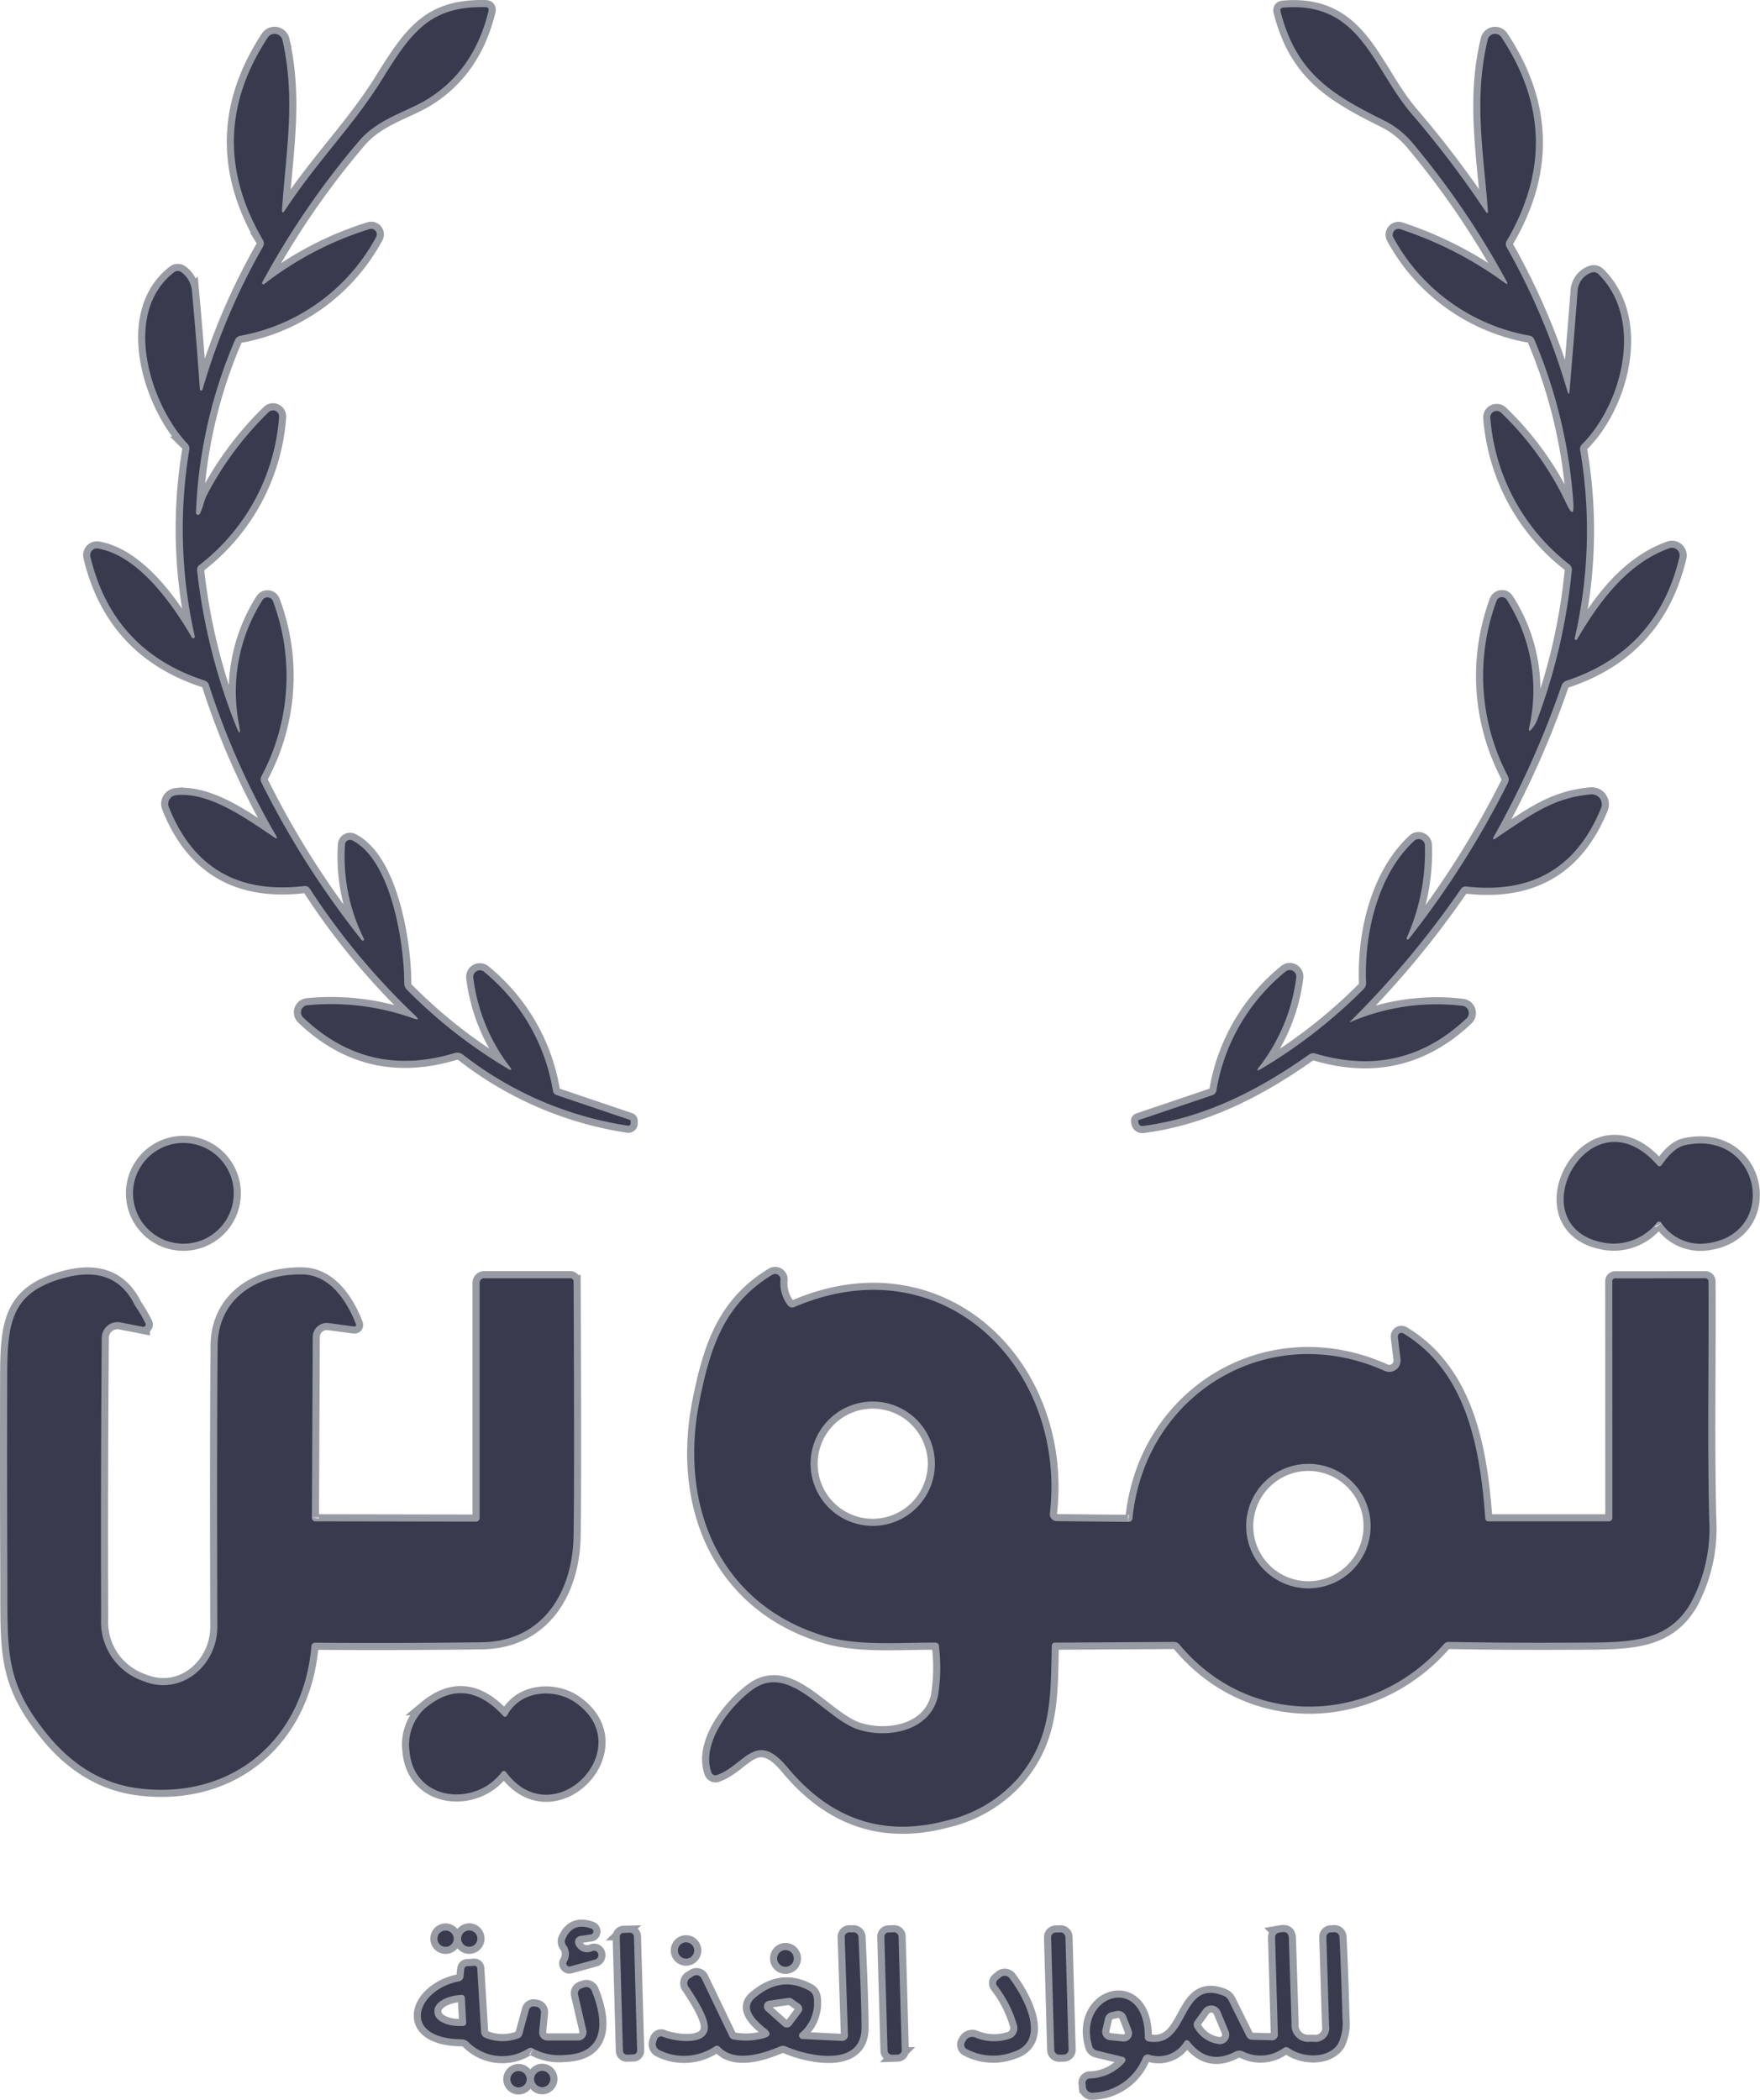 <svg xmlns="http://www.w3.org/2000/svg" width="247.759" height="295.503" viewBox="0 0 247.759 295.503">
  <g id="Pasted-20231101-193559_1_" data-name="Pasted-20231101-193559 (1)" transform="translate(290.872 66.124)">
    <g id="Group_1" data-name="Group 1" transform="translate(-416.346 -169)">
      <path id="Path_1" data-name="Path 1" d="M302.74,253.01a25.681,25.681,0,0,0,5.21-12.58.92.92,0,0,0-1.5-.83,27.332,27.332,0,0,0-9.74,16.73.821.821,0,0,1-.57.67l-10.37,3.51a.1.1,0,0,0-.08.14l.05.26a.535.535,0,0,0,.59.43c8.68-1.13,16.33-5.04,23.4-10.04a1.031,1.031,0,0,1,.93-.15q12.2,3.62,21.27-4.97a1.02,1.02,0,0,0-.59-1.75,30.731,30.731,0,0,0-15.79,2.29q-.15.06-.04-.05a129.52,129.52,0,0,0,15.6-18.66.8.8,0,0,1,.79-.37q13.84,1.57,18.96-11.05a1.4,1.4,0,0,0-1.42-1.92c-5.15.47-8.07,2.59-13.34,6.14q-.7.47-.29-.27a130.047,130.047,0,0,0,9.49-21.19,1.078,1.078,0,0,1,.7-.68q12.78-4.23,15.89-17.39a1.07,1.07,0,0,0-1.4-1.25c-5.99,2.13-9.95,7.61-13.01,12.83a.2.2,0,0,1-.232.075.173.173,0,0,1-.108-.2,67.446,67.446,0,0,0,.78-26.5.917.917,0,0,1,.27-.84c5.61-5.61,8.77-17.55,2.3-23.93a.95.95,0,0,0-1-.22,2.916,2.916,0,0,0-1.94,2.77q-.56,7.12-1.12,13.82-.08.91-.33.03a94.746,94.746,0,0,0-8.51-20.16.9.9,0,0,1,.01-.97q8.52-14.54-.76-28.6a1.07,1.07,0,0,0-1.94.34c-1.97,8.21-.63,15.68.03,23.99q.06.75-.36.12a142.815,142.815,0,0,0-10.39-13.7c-5.52-6.44-7.13-15.87-18.06-14.93q-.51.05-.38.54c2.19,8.55,7.02,11.6,14.43,15.27a12.571,12.571,0,0,1,4.15,3.23,117.207,117.207,0,0,1,13.22,19.44q.37.67-.26.23a52.836,52.836,0,0,0-14.71-7.54.82.82,0,0,0-.94,1.19,27.2,27.2,0,0,0,19.16,13.8.859.859,0,0,1,.67.54,71.6,71.6,0,0,1,5.49,22.85q.19,2.72-.97.25a43.141,43.141,0,0,0-9.19-12.79.9.9,0,0,0-1.52.74,28.939,28.939,0,0,0,11.12,20.61.9.9,0,0,1,.35.84,82.639,82.639,0,0,1-4.76,20.73,4.525,4.525,0,0,1-.91,1.62q-.48.5-.34-.18a23.547,23.547,0,0,0-3.15-18.04.793.793,0,0,0-.768-.368.817.817,0,0,0-.672.538,30.351,30.351,0,0,0,1.59,24.63,1.063,1.063,0,0,1,0,1,127.433,127.433,0,0,1-13.93,21.93.171.171,0,1,1-.29-.18,29.628,29.628,0,0,0,2.55-13.01.89.89,0,0,0-1.49-.63c-5.2,4.81-7.07,13.19-6.79,19.98a1.174,1.174,0,0,1-.36.91A72.6,72.6,0,0,1,303,253.3q-.89.53-.26-.29" fill="none" stroke="#999ba4" stroke-width="2"/>
      <path id="Path_2" data-name="Path 2" d="M196.92,253.24a70.309,70.309,0,0,1-14.16-11.08,1.286,1.286,0,0,1-.38-.93c.01-5.4-1.79-17.32-7.32-20.09a.694.694,0,0,0-.665.018.717.717,0,0,0-.355.572A25.838,25.838,0,0,0,176.71,235a.18.18,0,0,1-.3.19,124.276,124.276,0,0,1-14.12-22.16,1,1,0,0,1,.01-.96,29.96,29.96,0,0,0,1.61-24.57.83.83,0,0,0-1.49-.17,23.987,23.987,0,0,0-3.29,17.55q.36,2.14-.45.12a83.973,83.973,0,0,1-5.46-21.86.771.771,0,0,1,.3-.73,28.93,28.93,0,0,0,11.24-20.85.86.86,0,0,0-1.46-.69,45.584,45.584,0,0,0-8.74,11.74c-.34.66-.54,1.78-.95,2.56a.29.29,0,0,1-.55-.15,68.174,68.174,0,0,1,5.48-24.26,1.033,1.033,0,0,1,.77-.63,27.251,27.251,0,0,0,19.11-13.9.78.78,0,0,0-.91-1.12,46.561,46.561,0,0,0-14.84,7.74.19.19,0,0,1-.28-.24,114.965,114.965,0,0,1,13.67-19.94c2.67-3.11,6.8-4.11,9.55-5.81q6.59-4.05,8.63-12.42.13-.55-.43-.56c-7.94-.16-10.49,3.64-14.66,10.34-3.95,6.35-8.91,11.19-13.53,18.2q-.51.77-.44-.15c.57-8.24,1.93-15.49.06-23.74a1.157,1.157,0,0,0-.916-.873,1.133,1.133,0,0,0-1.154.493q-9.18,14-.69,28.49a.928.928,0,0,1,0,.98,92.35,92.35,0,0,0-8.5,20.09.19.19,0,0,1-.37-.04q-.47-6.82-1.1-13.67a3.682,3.682,0,0,0-1.53-2.84.85.85,0,0,0-1,.03c-7.44,5.75-3.35,18.63,1.87,24.12a.955.955,0,0,1,.27.86,68.449,68.449,0,0,0,.77,26.27.22.22,0,0,1-.4.16c-2.69-4.65-7.47-11.5-13.2-12.53a.95.95,0,0,0-1.09,1.16q3.17,13.22,16.06,17.41a.963.963,0,0,1,.64.65,108.508,108.508,0,0,0,9.43,21.18q.36.64-.25.24c-3.8-2.53-9.07-6.43-13.83-5.93a1.23,1.23,0,0,0-1.01,1.67q5.08,12.76,19.02,11.12a.81.81,0,0,1,.84.39,98.518,98.518,0,0,0,14.85,17.86q.78.74-.24.39a34.3,34.3,0,0,0-14.94-1.87,1,1,0,0,0-.61,1.73q9.12,8.68,21.31,5a1.305,1.305,0,0,1,1.17.22,49.909,49.909,0,0,0,23.23,10,.336.336,0,0,0,.267-.074.314.314,0,0,0,.113-.246v-.35a.166.166,0,0,0-.12-.15l-10.31-3.49a.73.73,0,0,1-.51-.6,27.337,27.337,0,0,0-9.69-16.74.93.93,0,0,0-1.52.83,25.716,25.716,0,0,0,5.09,12.47q.63.83-.27.3" fill="none" stroke="#999ba4" stroke-width="2"/>
      <path id="Path_3" data-name="Path 3" d="M158.38,270.81a7.09,7.09,0,1,0-7.09,7.09,7.09,7.09,0,0,0,7.09-7.09" fill="none" stroke="#999ba4" stroke-width="2"/>
      <path id="Path_4" data-name="Path 4" d="M359.37,275.01a6.651,6.651,0,0,0,6.31,2.85c10.34-1.25,7.71-16.07-2.95-13.84q-1.64.34-3.29,2.74-.32.47-.69.04c-9.42-10.66-19.64,8.33-7.85,10.89a7.746,7.746,0,0,0,7.78-2.71.391.391,0,0,1,.69.03" fill="none" stroke="#999ba4" stroke-width="2"/>
      <path id="Path_5" data-name="Path 5" d="M284.28,317.05l-10.05-.1a.98.98,0,0,1-.96-1.09c2.37-20.68-15.16-38.01-35.97-29.04a.77.77,0,0,1-.92-.25,5.1,5.1,0,0,1-1.03-3.59.753.753,0,0,0-.359-.706.777.777,0,0,0-.8,0c-6.69,4.05-8.71,10.08-10.24,17.74-2.99,15.02,2.99,28.8,17.76,33.16,4.59,1.36,10.35.84,15.41.87a.477.477,0,0,1,.53.48,24.88,24.88,0,0,1-.13,6.99c-1.06,4.96-6.98,6.07-11.13,4.79-4.69-1.45-9.59-9.32-14.78-5.78-3.19,2.18-7.51,7.62-5.99,11.79a.615.615,0,0,0,.78.36c3.91-1.38,5.45-6.47,9.93-1.07q9.14,11.04,22.44,7.47a19.112,19.112,0,0,0,9.96-5.9c4.84-5.7,4.64-11.48,4.8-18.64a.443.443,0,0,1,.5-.49l16.69-.1a1,1,0,0,1,.78.36c9.98,12,27.27,11.35,37.28-.1a.766.766,0,0,1,.59-.26q9,.16,18.05.1c7.08-.04,12.76.16,16.07-5.57a22.15,22.15,0,0,0,2.59-11.78c-.27-11.12-.03-22.28-.1-33.43a.452.452,0,0,0-.51-.5l-12.63.01a.4.4,0,0,0-.4.39l.01,33.22a.517.517,0,0,1-.58.59H335.03a.416.416,0,0,1-.47-.43c-.7-9.42-2.44-20.55-11.54-26.02a.51.51,0,0,0-.77.49l.38,3.16a1.59,1.59,0,0,1-2.23,1.63c-16.31-7.34-33.7,3.13-35.5,20.69a.552.552,0,0,1-.62.56" fill="none" stroke="#999ba4" stroke-width="2"/>
      <path id="Path_6" data-name="Path 6" d="M169.38,316.42l.12-25.4a1.98,1.98,0,0,1,2.24-1.95l3.48.47q.52.07.32-.42c-1.27-3.22-3.65-6.86-7.56-6.9-6.13-.07-11.81,3.25-11.87,10.04q-.12,12.71-.04,39.53c.01,5.43-5.06,9.85-10.42,7.66a8.776,8.776,0,0,1-5.94-8.8q-.07-19.66.09-39.52a2.21,2.21,0,0,1,2.64-2.15l3.14.61a.34.34,0,0,0,.39-.45,21.731,21.731,0,0,0-1.49-2.53q-2.81-5.78-9.84-3.93c-7.59,2-8.13,6.27-8.15,13.74q-.04,14.04.02,28.08c.05,10.57-.47,14.79,5.35,22.13q5.5,6.96,13.13,7.92c12.97,1.62,23.13-6.62,24.32-19.97a.521.521,0,0,1,.58-.53q11.68.09,23.36-.06c8.78-.11,12.85-7.22,12.97-15q.13-8.29,0-35.69a.477.477,0,0,0-.54-.54H193.74a.663.663,0,0,0-.75.75v33a.5.5,0,0,1-.5.5l-22.57-.04a.482.482,0,0,1-.54-.55" fill="none" stroke="#999ba4" stroke-width="2"/>
      <path id="Path_7" data-name="Path 7" d="M196.26,344.29q-5.31-5.72-10.94-1.02a6.934,6.934,0,0,0-2.2,6.03c.59,7.04,9.17,7.91,12.94,3.02q.35-.45.69,0c6.76,8.97,18.82-3.58,9.67-9.89-2.84-1.95-7.6-1.75-9.53,1.79q-.26.48-.63.07" fill="none" stroke="#999ba4" stroke-width="2"/>
      <path id="Path_8" data-name="Path 8" d="M207.16,375.32l1.48-.22a.42.42,0,0,0,.09-.81q-2.64-.96-3.68,1.47a.885.885,0,0,0,.1.86,2.079,2.079,0,0,1,.1,2.34.44.44,0,0,0,.51.64l3.48-.96a.608.608,0,0,0,.45-.49.582.582,0,0,0-.05-.42.6.6,0,0,0-.76-.29,1.76,1.76,0,0,1-2.37-.89.86.86,0,0,1,.65-1.23" fill="none" stroke="#999ba4" stroke-width="2"/>
      <path id="Path_9" data-name="Path 9" d="M189.35,375.7a1.15,1.15,0,1,0-1.15,1.15,1.15,1.15,0,0,0,1.15-1.15" fill="none" stroke="#999ba4" stroke-width="2"/>
      <path id="Path_10" data-name="Path 10" d="M192.68,375.69a1.15,1.15,0,1,0-1.15,1.15,1.15,1.15,0,0,0,1.15-1.15" fill="none" stroke="#999ba4" stroke-width="2"/>
      <path id="Path_11" data-name="Path 11" d="M214.715,375.385a.54.54,0,0,0-.554-.524l-.92.025a.54.54,0,0,0-.525.555l.449,16.054a.54.54,0,0,0,.554.525l.92-.026a.54.54,0,0,0,.525-.555l-.449-16.054" fill="none" stroke="#999ba4" stroke-width="2"/>
      <path id="Path_12" data-name="Path 12" d="M232.97,389.71a9.568,9.568,0,0,1-4.3.16.7.7,0,0,1-.51-.4l-3.93-8.19a.8.8,0,0,0-.49-.416.774.774,0,0,0-.63.086l-.38.24a.854.854,0,0,0-.29,1.35c.81,1.24,2.79,4.19,2.68,5.74-.2,2.58-4.67,1.86-6.28,1.25a.621.621,0,0,0-.9.42l-.1.29a.915.915,0,0,0,.49,1.15,7.744,7.744,0,0,0,7.74-.51.541.541,0,0,1,.75.09c2.11,2.19,6.02.92,8.42-.09a1.084,1.084,0,0,1,.92.01c3.08,1.34,10.6,2.99,10.59-2.64q0-3.6-.42-12.68a.717.717,0,0,0-.81-.76h-.37a.67.67,0,0,0-.76.79l.45,13.67a.8.8,0,0,1-.84.82l-5.57-.27a.49.49,0,0,1-.31-.85,5.525,5.525,0,0,0,1.9-4.98,1.29,1.29,0,0,0-.65-.97q-3.94-2.18-7.66,1.04-1.88,1.62,1.54,4.28,1.24.97-.28,1.37" fill="none" stroke="#999ba4" stroke-width="2"/>
      <path id="Path_13" data-name="Path 13" d="M251.966,375.385a.6.6,0,0,0-.617-.583l-.8.022a.6.6,0,0,0-.583.617l.447,16.014a.6.6,0,0,0,.617.583l.8-.022a.6.6,0,0,0,.583-.617l-.447-16.014" fill="none" stroke="#999ba4" stroke-width="2"/>
      <path id="Path_14" data-name="Path 14" d="M275.458,375.465a.67.67,0,0,0-.688-.651l-.68.019a.67.67,0,0,0-.651.688l.443,15.854a.67.67,0,0,0,.688.651l.68-.019a.67.67,0,0,0,.651-.688l-.443-15.854" fill="none" stroke="#999ba4" stroke-width="2"/>
      <path id="Path_15" data-name="Path 15" d="M283.8,393.07a6.734,6.734,0,0,1-4.82,2.3.637.637,0,0,0-.68.78l.03.29a.909.909,0,0,0,1.12.93,7.9,7.9,0,0,0,6.92-4.93.735.735,0,0,1,.84-.42,4.249,4.249,0,0,0,5.01-1.85.41.41,0,0,1,.67-.02q2.64,3.42,6.39,1.48a1.358,1.358,0,0,1,1.25-.03,5.446,5.446,0,0,0,5.59-.49.69.69,0,0,1,.84.01c1.99,1.38,5.49,1.5,6.88-.62a6.678,6.678,0,0,0,.61-3.59q-.14-5.78-.41-11.34a.727.727,0,0,0-.86-.77l-.4.02a.63.63,0,0,0-.59.65l.38,12.45a1.957,1.957,0,0,1-2.24,2.29h-.43a2.341,2.341,0,0,1-2.61-2.56l-.38-12.01q-.03-1.01-1.02-.85l-.36.06a.655.655,0,0,0-.56.67l.39,13.66a.79.79,0,0,1-.81.82l-2.79-.07a.914.914,0,0,1-.84-.54l-2.48-4.99a1.382,1.382,0,0,0-.73-.67c-6.23-2.49-4.67,7.42-10.52,6.44a.6.6,0,0,1-.56-.66c.01-8.89-9.55-5.98-7.42,1.28a.886.886,0,0,0,.69.66l3.67.89a.45.45,0,0,1,.23.73" fill="none" stroke="#999ba4" stroke-width="2"/>
      <path id="Path_16" data-name="Path 16" d="M223.2,377.36a1.15,1.15,0,1,0-1.15,1.15,1.15,1.15,0,0,0,1.15-1.15" fill="none" stroke="#999ba4" stroke-width="2"/>
      <path id="Path_17" data-name="Path 17" d="M237.23,378.48a1.18,1.18,0,1,0-1.18,1.18,1.18,1.18,0,0,0,1.18-1.18" fill="none" stroke="#999ba4" stroke-width="2"/>
      <path id="Path_18" data-name="Path 18" d="M200.55,391.18a7.712,7.712,0,0,0,4.44.88c5.73-.21,5.49-4.79,3.82-8.94a.832.832,0,0,0-1.17-.53l-.33.11a.735.735,0,0,0-.47.86l1.17,5.02a1.186,1.186,0,0,1-.221,1,1.164,1.164,0,0,1-.919.446h-4.36a1.15,1.15,0,0,1-1.14-1.27l.26-2.64a.775.775,0,0,0-.65-.84l-.3-.04a.66.66,0,0,0-.74.47l-.94,3.44a.86.86,0,0,1-.53.57,6.5,6.5,0,0,1-4.74-.09.865.865,0,0,1-.53-.74l-.54-8.95a.394.394,0,0,0-.47-.42l-.9.05a.432.432,0,0,0-.46.43l-.1,1.02a.76.76,0,0,1-.61.68c-6.07,1.16-8.38,8.03.32,8.16a1.4,1.4,0,0,1,.94.37,6.737,6.737,0,0,0,8.44.93.661.661,0,0,1,.73.02" fill="none" stroke="#999ba4" stroke-width="2"/>
      <path id="Path_19" data-name="Path 19" d="M267.61,389.78a6.865,6.865,0,0,1-4.86-.18,1.06,1.06,0,0,0-1.33.46l-.13.24a.69.69,0,0,0,.25.92,7.9,7.9,0,0,0,6.46.46c4.84-1.46,1.83-7.41-.33-10.31a.861.861,0,0,0-1.39-.17l-.36.29a.6.6,0,0,0-.1.83,16.5,16.5,0,0,1,2.81,5.53,1.57,1.57,0,0,1-1.02,1.93" fill="none" stroke="#999ba4" stroke-width="2"/>
      <path id="Path_20" data-name="Path 20" d="M199.62,395.48a1.15,1.15,0,1,0-1.15,1.15,1.15,1.15,0,0,0,1.15-1.15" fill="none" stroke="#999ba4" stroke-width="2"/>
      <path id="Path_21" data-name="Path 21" d="M202.95,395.45a1.15,1.15,0,1,0-1.15,1.15,1.15,1.15,0,0,0,1.15-1.15" fill="none" stroke="#999ba4" stroke-width="2"/>
      <path id="Path_22" data-name="Path 22" d="M257.08,308.86a8.75,8.75,0,1,0-8.75,8.75,8.75,8.75,0,0,0,8.75-8.75" fill="none" stroke="#999ba4" stroke-width="2"/>
      <path id="Path_23" data-name="Path 23" d="M318.42,317.64a8.76,8.76,0,1,0-8.76,8.76,8.76,8.76,0,0,0,8.76-8.76" fill="none" stroke="#999ba4" stroke-width="2"/>
      <path id="Path_24" data-name="Path 24" d="M237.03,384.18a.82.82,0,0,0-.6-.14l-2.71.39a.82.82,0,0,0-.43,1.42L235.7,388a.82.82,0,0,0,1.2-.13l1.34-1.8a.82.82,0,0,0-.18-1.16l-1.03-.73" fill="none" stroke="#999ba4" stroke-width="2"/>
      <path id="Path_25" data-name="Path 25" d="M297.27,385.95a1.4,1.4,0,0,0-2.42-.28l-1.14,1.57a.861.861,0,0,0-.05,1.02,4.554,4.554,0,0,0,3.31,2.26,1.313,1.313,0,0,0,1.262-.475,1.337,1.337,0,0,0,.188-1.345l-1.15-2.75" fill="none" stroke="#999ba4" stroke-width="2"/>
      <path id="Path_26" data-name="Path 26" d="M280.66,388.53a1.19,1.19,0,0,0,1.03,1.45l1.83.19a1.19,1.19,0,0,0,1.24-1.61l-.76-1.95a1.19,1.19,0,0,0-1.37-.73l-.7.16a1.19,1.19,0,0,0-.9.89l-.37,1.6" fill="none" stroke="#999ba4" stroke-width="2"/>
      <path id="Path_27" data-name="Path 27" d="M191.1,387.53l-.19-3.51a.43.43,0,0,0-.45-.41l-.11.01c-2.109.113-3.772,1.122-3.72,2.26l.01.24c.056,1.143,1.821,1.98,3.94,1.87l.11-.01a.43.43,0,0,0,.41-.45" fill="none" stroke="#999ba4" stroke-width="2"/>
    </g>
    <g id="Group_3" data-name="Group 3" transform="translate(-416.346 -169)">
      <path id="Path_33" data-name="Path 33" d="M303,253.3a72.6,72.6,0,0,0,14.42-11.22,1.174,1.174,0,0,0,.36-.91c-.28-6.79,1.59-15.17,6.79-19.98a.89.89,0,0,1,1.49.63,29.628,29.628,0,0,1-2.55,13.01.171.171,0,1,0,.29.18,127.434,127.434,0,0,0,13.93-21.93,1.063,1.063,0,0,0,0-1,30.351,30.351,0,0,1-1.59-24.63.817.817,0,0,1,.672-.538.793.793,0,0,1,.768.368,23.547,23.547,0,0,1,3.15,18.04q-.14.68.34.18a4.525,4.525,0,0,0,.91-1.62,82.639,82.639,0,0,0,4.76-20.73.9.9,0,0,0-.35-.84,28.939,28.939,0,0,1-11.12-20.61.9.9,0,0,1,1.52-.74,43.141,43.141,0,0,1,9.19,12.79q1.16,2.47.97-.25a71.6,71.6,0,0,0-5.49-22.85.859.859,0,0,0-.67-.54,27.2,27.2,0,0,1-19.16-13.8.82.82,0,0,1,.94-1.19,52.836,52.836,0,0,1,14.71,7.54q.63.44.26-.23a117.207,117.207,0,0,0-13.22-19.44,12.571,12.571,0,0,0-4.15-3.23c-7.41-3.67-12.24-6.72-14.43-15.27q-.13-.49.38-.54c10.93-.94,12.54,8.49,18.06,14.93a142.815,142.815,0,0,1,10.39,13.7q.42.63.36-.12c-.66-8.31-2-15.78-.03-23.99a1.07,1.07,0,0,1,1.94-.34q9.28,14.06.76,28.6a.9.9,0,0,0-.01.97,94.746,94.746,0,0,1,8.51,20.16q.25.88.33-.03.56-6.7,1.12-13.82a2.916,2.916,0,0,1,1.94-2.77.95.95,0,0,1,1,.22c6.47,6.38,3.31,18.32-2.3,23.93a.917.917,0,0,0-.27.84,67.446,67.446,0,0,1-.78,26.5.173.173,0,0,0,.108.2.2.2,0,0,0,.232-.075c3.06-5.22,7.02-10.7,13.01-12.83a1.07,1.07,0,0,1,1.4,1.25q-3.11,13.16-15.89,17.39a1.078,1.078,0,0,0-.7.68,130.047,130.047,0,0,1-9.49,21.19q-.41.74.29.27c5.27-3.55,8.19-5.67,13.34-6.14a1.4,1.4,0,0,1,1.42,1.92q-5.12,12.62-18.96,11.05a.8.8,0,0,0-.79.37,129.52,129.52,0,0,1-15.6,18.66q-.11.11.04.05a30.731,30.731,0,0,1,15.79-2.29,1.02,1.02,0,0,1,.59,1.75q-9.07,8.59-21.27,4.97a1.031,1.031,0,0,0-.93.15c-7.07,5-14.72,8.91-23.4,10.04a.535.535,0,0,1-.59-.43l-.05-.26a.1.1,0,0,1,.08-.14L296.14,257a.821.821,0,0,0,.57-.67,27.332,27.332,0,0,1,9.74-16.73.92.92,0,0,1,1.5.83,25.681,25.681,0,0,1-5.21,12.58Q302.11,253.83,303,253.3Z" fill="#383b4e"/>
      <path id="Path_34" data-name="Path 34" d="M197.19,252.94a25.716,25.716,0,0,1-5.09-12.47.93.93,0,0,1,1.52-.83,27.337,27.337,0,0,1,9.69,16.74.73.73,0,0,0,.51.6l10.31,3.49a.166.166,0,0,1,.12.15v.35a.314.314,0,0,1-.113.246.336.336,0,0,1-.267.074,49.909,49.909,0,0,1-23.23-10,1.3,1.3,0,0,0-1.17-.22q-12.19,3.68-21.31-5a1,1,0,0,1,.61-1.73,34.3,34.3,0,0,1,14.94,1.87q1.02.35.24-.39a98.518,98.518,0,0,1-14.85-17.86.81.81,0,0,0-.84-.39q-13.94,1.64-19.02-11.12a1.23,1.23,0,0,1,1.01-1.67c4.76-.5,10.03,3.4,13.83,5.93q.61.4.25-.24a108.508,108.508,0,0,1-9.43-21.18.963.963,0,0,0-.64-.65q-12.89-4.19-16.06-17.41a.95.95,0,0,1,1.09-1.16c5.73,1.03,10.51,7.88,13.2,12.53a.22.22,0,0,0,.4-.16,68.449,68.449,0,0,1-.77-26.27.955.955,0,0,0-.27-.86c-5.22-5.49-9.31-18.37-1.87-24.12a.85.85,0,0,1,1-.03,3.682,3.682,0,0,1,1.53,2.84q.63,6.85,1.1,13.67a.19.19,0,0,0,.37.04,92.349,92.349,0,0,1,8.5-20.09.928.928,0,0,0,0-.98q-8.49-14.49.69-28.49a1.133,1.133,0,0,1,1.154-.493,1.157,1.157,0,0,1,.916.873c1.87,8.25.51,15.5-.06,23.74q-.07.92.44.15c4.62-7.01,9.58-11.85,13.53-18.2,4.17-6.7,6.72-10.5,14.66-10.34q.56.01.43.56-2.04,8.37-8.63,12.42c-2.75,1.7-6.88,2.7-9.55,5.81a114.964,114.964,0,0,0-13.67,19.94.19.19,0,0,0,.28.24,46.562,46.562,0,0,1,14.84-7.74.78.78,0,0,1,.91,1.12,27.251,27.251,0,0,1-19.11,13.9,1.033,1.033,0,0,0-.77.63,68.175,68.175,0,0,0-5.48,24.26.29.29,0,0,0,.55.15c.41-.78.61-1.9.95-2.56a45.584,45.584,0,0,1,8.74-11.74.86.86,0,0,1,1.46.69,28.93,28.93,0,0,1-11.24,20.85.771.771,0,0,0-.3.73A83.973,83.973,0,0,0,158.68,205q.81,2.02.45-.12a23.987,23.987,0,0,1,3.29-17.55.83.83,0,0,1,1.49.17,29.96,29.96,0,0,1-1.61,24.57,1,1,0,0,0-.01.96,124.278,124.278,0,0,0,14.12,22.16.18.18,0,0,0,.3-.19,25.838,25.838,0,0,1-2.67-13.27.717.717,0,0,1,.355-.572.694.694,0,0,1,.665-.018c5.53,2.77,7.33,14.69,7.32,20.09a1.286,1.286,0,0,0,.38.93,70.309,70.309,0,0,0,14.16,11.08Q197.82,253.77,197.19,252.94Z" fill="#383b4e"/>
      <circle id="Ellipse_3" data-name="Ellipse 3" cx="7.09" cy="7.09" r="7.09" transform="translate(144.2 263.72)" fill="#383b4e"/>
      <path id="Path_35" data-name="Path 35" d="M358.68,274.98a7.746,7.746,0,0,1-7.78,2.71c-11.79-2.56-1.57-21.55,7.85-10.89q.37.43.69-.04,1.65-2.4,3.29-2.74c10.66-2.23,13.29,12.59,2.95,13.84a6.651,6.651,0,0,1-6.31-2.85A.391.391,0,0,0,358.68,274.98Z" fill="#383b4e"/>
      <path id="Path_36" data-name="Path 36" d="M284.9,316.49c1.8-17.56,19.19-28.03,35.5-20.69a1.59,1.59,0,0,0,2.23-1.63l-.38-3.16a.51.51,0,0,1,.77-.49c9.1,5.47,10.84,16.6,11.54,26.02a.416.416,0,0,0,.47.43h16.84a.517.517,0,0,0,.58-.59l-.01-33.22a.4.4,0,0,1,.4-.39l12.63-.01a.452.452,0,0,1,.51.5c.07,11.15-.17,22.31.1,33.43a22.15,22.15,0,0,1-2.59,11.78c-3.31,5.73-8.99,5.53-16.07,5.57q-9.05.06-18.05-.1a.766.766,0,0,0-.59.26c-10.01,11.45-27.3,12.1-37.28.1a1,1,0,0,0-.78-.36l-16.69.1a.443.443,0,0,0-.5.49c-.16,7.16.04,12.94-4.8,18.64a19.112,19.112,0,0,1-9.96,5.9q-13.3,3.57-22.44-7.47c-4.48-5.4-6.02-.31-9.93,1.07a.615.615,0,0,1-.78-.36c-1.52-4.17,2.8-9.61,5.99-11.79,5.19-3.54,10.09,4.33,14.78,5.78,4.15,1.28,10.07.17,11.13-4.79a24.88,24.88,0,0,0,.13-6.99.477.477,0,0,0-.53-.48c-5.06-.03-10.82.49-15.41-.87-14.77-4.36-20.75-18.14-17.76-33.16,1.53-7.66,3.55-13.69,10.24-17.74a.777.777,0,0,1,.8,0,.753.753,0,0,1,.359.706,5.1,5.1,0,0,0,1.03,3.59.77.77,0,0,0,.92.25c20.81-8.97,38.34,8.36,35.97,29.04a.98.98,0,0,0,.96,1.09l10.05.1A.552.552,0,0,0,284.9,316.49Zm-27.82-7.63a8.75,8.75,0,1,0-8.75,8.75,8.75,8.75,0,0,0,8.75-8.75Zm61.34,8.78a8.76,8.76,0,1,0-8.76,8.76A8.76,8.76,0,0,0,318.42,317.64Z" fill="#383b4e"/>
      <path id="Path_37" data-name="Path 37" d="M169.92,316.97l22.57.04a.5.5,0,0,0,.5-.5v-33a.663.663,0,0,1,.75-.75h11.94a.477.477,0,0,1,.54.54q.13,27.4,0,35.69c-.12,7.78-4.19,14.89-12.97,15q-11.68.15-23.36.06a.521.521,0,0,0-.58.53c-1.19,13.35-11.35,21.59-24.32,19.97q-7.63-.96-13.13-7.92c-5.82-7.34-5.3-11.56-5.35-22.13q-.06-14.04-.02-28.08c.02-7.47.56-11.74,8.15-13.74q7.03-1.85,9.84,3.93a21.733,21.733,0,0,1,1.49,2.53.34.34,0,0,1-.39.45l-3.14-.61a2.21,2.21,0,0,0-2.64,2.15q-.16,19.86-.09,39.52a8.776,8.776,0,0,0,5.94,8.8c5.36,2.19,10.43-2.23,10.42-7.66q-.08-26.82.04-39.53c.06-6.79,5.74-10.11,11.87-10.04,3.91.04,6.29,3.68,7.56,6.9q.2.49-.32.42l-3.48-.47a1.98,1.98,0,0,0-2.24,1.95l-.12,25.4A.482.482,0,0,0,169.92,316.97Z" fill="#383b4e"/>
      <path id="Path_38" data-name="Path 38" d="M196.89,344.22c1.93-3.54,6.69-3.74,9.53-1.79,9.15,6.31-2.91,18.86-9.67,9.89q-.34-.45-.69,0c-3.77,4.89-12.35,4.02-12.94-3.02a6.934,6.934,0,0,1,2.2-6.03q5.63-4.7,10.94,1.02Q196.63,344.7,196.89,344.22Z" fill="#383b4e"/>
      <path id="Path_39" data-name="Path 39" d="M207.16,375.32a.86.86,0,0,0-.65,1.23,1.76,1.76,0,0,0,2.37.89.6.6,0,0,1,.76.29.582.582,0,0,1,.05.42.608.608,0,0,1-.45.49l-3.48.96a.44.44,0,0,1-.51-.64,2.079,2.079,0,0,0-.1-2.34.885.885,0,0,1-.1-.86q1.04-2.43,3.68-1.47a.42.42,0,0,1-.09.81Z" fill="#383b4e"/>
      <circle id="Ellipse_4" data-name="Ellipse 4" cx="1.15" cy="1.15" r="1.15" transform="translate(187.05 374.55)" fill="#383b4e"/>
      <circle id="Ellipse_5" data-name="Ellipse 5" cx="1.15" cy="1.15" r="1.15" transform="translate(190.38 374.54)" fill="#383b4e"/>
      <rect id="Rectangle_1" data-name="Rectangle 1" width="2" height="17.14" rx="0.54" transform="translate(212.701 374.901) rotate(-1.6)" fill="#383b4e"/>
      <path id="Path_40" data-name="Path 40" d="M232.97,389.71q1.52-.4.28-1.37-3.42-2.66-1.54-4.28,3.72-3.22,7.66-1.04a1.29,1.29,0,0,1,.65.97,5.525,5.525,0,0,1-1.9,4.98.49.49,0,0,0,.31.85l5.57.27a.8.8,0,0,0,.84-.82l-.45-13.67a.67.67,0,0,1,.76-.79h.37a.717.717,0,0,1,.81.76q.42,9.08.42,12.68c.01,5.63-7.51,3.98-10.59,2.64a1.084,1.084,0,0,0-.92-.01c-2.4,1.01-6.31,2.28-8.42.09a.541.541,0,0,0-.75-.09,7.744,7.744,0,0,1-7.74.51.915.915,0,0,1-.49-1.15l.1-.29a.621.621,0,0,1,.9-.42c1.61.61,6.08,1.33,6.28-1.25.11-1.55-1.87-4.5-2.68-5.74a.854.854,0,0,1,.29-1.35l.38-.24a.774.774,0,0,1,.63-.086.8.8,0,0,1,.49.416l3.93,8.19a.705.705,0,0,0,.51.4A9.569,9.569,0,0,0,232.97,389.71Zm4.06-5.53a.82.82,0,0,0-.6-.14l-2.71.39a.82.82,0,0,0-.43,1.42L235.7,388a.82.82,0,0,0,1.2-.13l1.34-1.8a.82.82,0,0,0-.18-1.16Z" fill="#383b4e"/>
      <rect id="Rectangle_2" data-name="Rectangle 2" width="2" height="17.22" rx="0.6" transform="translate(249.95 374.841) rotate(-1.6)" fill="#383b4e"/>
      <rect id="Rectangle_3" data-name="Rectangle 3" width="2.02" height="17.2" rx="0.67" transform="translate(273.42 374.852) rotate(-1.6)" fill="#383b4e"/>
      <path id="Path_41" data-name="Path 41" d="M283.57,392.34l-3.67-.89a.886.886,0,0,1-.69-.66c-2.13-7.26,7.43-10.17,7.42-1.28a.6.6,0,0,0,.56.66c5.85.98,4.29-8.93,10.52-6.44a1.382,1.382,0,0,1,.73.67l2.48,4.99a.914.914,0,0,0,.84.54l2.79.07a.79.79,0,0,0,.81-.82l-.39-13.66a.655.655,0,0,1,.56-.67l.36-.06q.99-.16,1.02.85l.38,12.01a2.341,2.341,0,0,0,2.61,2.56h.43a1.957,1.957,0,0,0,2.24-2.29l-.38-12.45a.63.63,0,0,1,.59-.65l.4-.02a.727.727,0,0,1,.86.77q.27,5.56.41,11.34a6.678,6.678,0,0,1-.61,3.59c-1.39,2.12-4.89,2-6.88.62a.69.69,0,0,0-.84-.01,5.446,5.446,0,0,1-5.59.49,1.358,1.358,0,0,0-1.25.03q-3.75,1.94-6.39-1.48a.41.41,0,0,0-.67.02,4.249,4.249,0,0,1-5.01,1.85.735.735,0,0,0-.84.42,7.9,7.9,0,0,1-6.92,4.93.909.909,0,0,1-1.12-.93l-.03-.29a.637.637,0,0,1,.68-.78,6.734,6.734,0,0,0,4.82-2.3.45.45,0,0,0-.23-.73Zm13.7-6.39a1.4,1.4,0,0,0-2.42-.28l-1.14,1.57a.861.861,0,0,0-.05,1.02,4.554,4.554,0,0,0,3.31,2.26,1.313,1.313,0,0,0,1.262-.475,1.337,1.337,0,0,0,.188-1.345Zm-16.61,2.58a1.19,1.19,0,0,0,1.03,1.45l1.83.19a1.19,1.19,0,0,0,1.24-1.61l-.76-1.95a1.19,1.19,0,0,0-1.37-.73l-.7.16a1.19,1.19,0,0,0-.9.89Z" fill="#383b4e"/>
      <circle id="Ellipse_6" data-name="Ellipse 6" cx="1.15" cy="1.15" r="1.15" transform="translate(220.9 376.21)" fill="#383b4e"/>
      <circle id="Ellipse_7" data-name="Ellipse 7" cx="1.18" cy="1.18" r="1.18" transform="translate(234.87 377.3)" fill="#383b4e"/>
      <path id="Path_42" data-name="Path 42" d="M199.82,391.16a6.737,6.737,0,0,1-8.44-.93,1.4,1.4,0,0,0-.94-.37c-8.7-.13-6.39-7-.32-8.16a.76.76,0,0,0,.61-.68l.1-1.02a.432.432,0,0,1,.46-.43l.9-.05a.394.394,0,0,1,.47.42l.54,8.95a.865.865,0,0,0,.53.74,6.5,6.5,0,0,0,4.74.09.86.86,0,0,0,.53-.57l.94-3.44a.66.66,0,0,1,.74-.47l.3.04a.775.775,0,0,1,.65.84l-.26,2.64a1.15,1.15,0,0,0,1.14,1.27h4.36a1.164,1.164,0,0,0,.919-.446,1.186,1.186,0,0,0,.221-1l-1.17-5.02a.735.735,0,0,1,.47-.86l.33-.11a.832.832,0,0,1,1.17.53c1.67,4.15,1.91,8.73-3.82,8.94a7.712,7.712,0,0,1-4.44-.88A.661.661,0,0,0,199.82,391.16Zm-8.72-3.63-.19-3.51a.43.43,0,0,0-.45-.41l-.11.01c-2.109.113-3.772,1.122-3.72,2.26l.01.24c.056,1.143,1.821,1.98,3.94,1.87l.11-.01a.43.43,0,0,0,.41-.45Z" fill="#383b4e"/>
      <path id="Path_43" data-name="Path 43" d="M267.61,389.78a1.57,1.57,0,0,0,1.02-1.93,16.5,16.5,0,0,0-2.81-5.53.6.6,0,0,1,.1-.83l.36-.29a.861.861,0,0,1,1.39.17c2.16,2.9,5.17,8.85.33,10.31a7.9,7.9,0,0,1-6.46-.46.69.69,0,0,1-.25-.92l.13-.24a1.06,1.06,0,0,1,1.33-.46A6.865,6.865,0,0,0,267.61,389.78Z" fill="#383b4e"/>
      <circle id="Ellipse_8" data-name="Ellipse 8" cx="1.15" cy="1.15" r="1.15" transform="translate(197.32 394.33)" fill="#383b4e"/>
      <circle id="Ellipse_9" data-name="Ellipse 9" cx="1.15" cy="1.15" r="1.15" transform="translate(200.65 394.3)" fill="#383b4e"/>
    </g>
  </g>
</svg>
